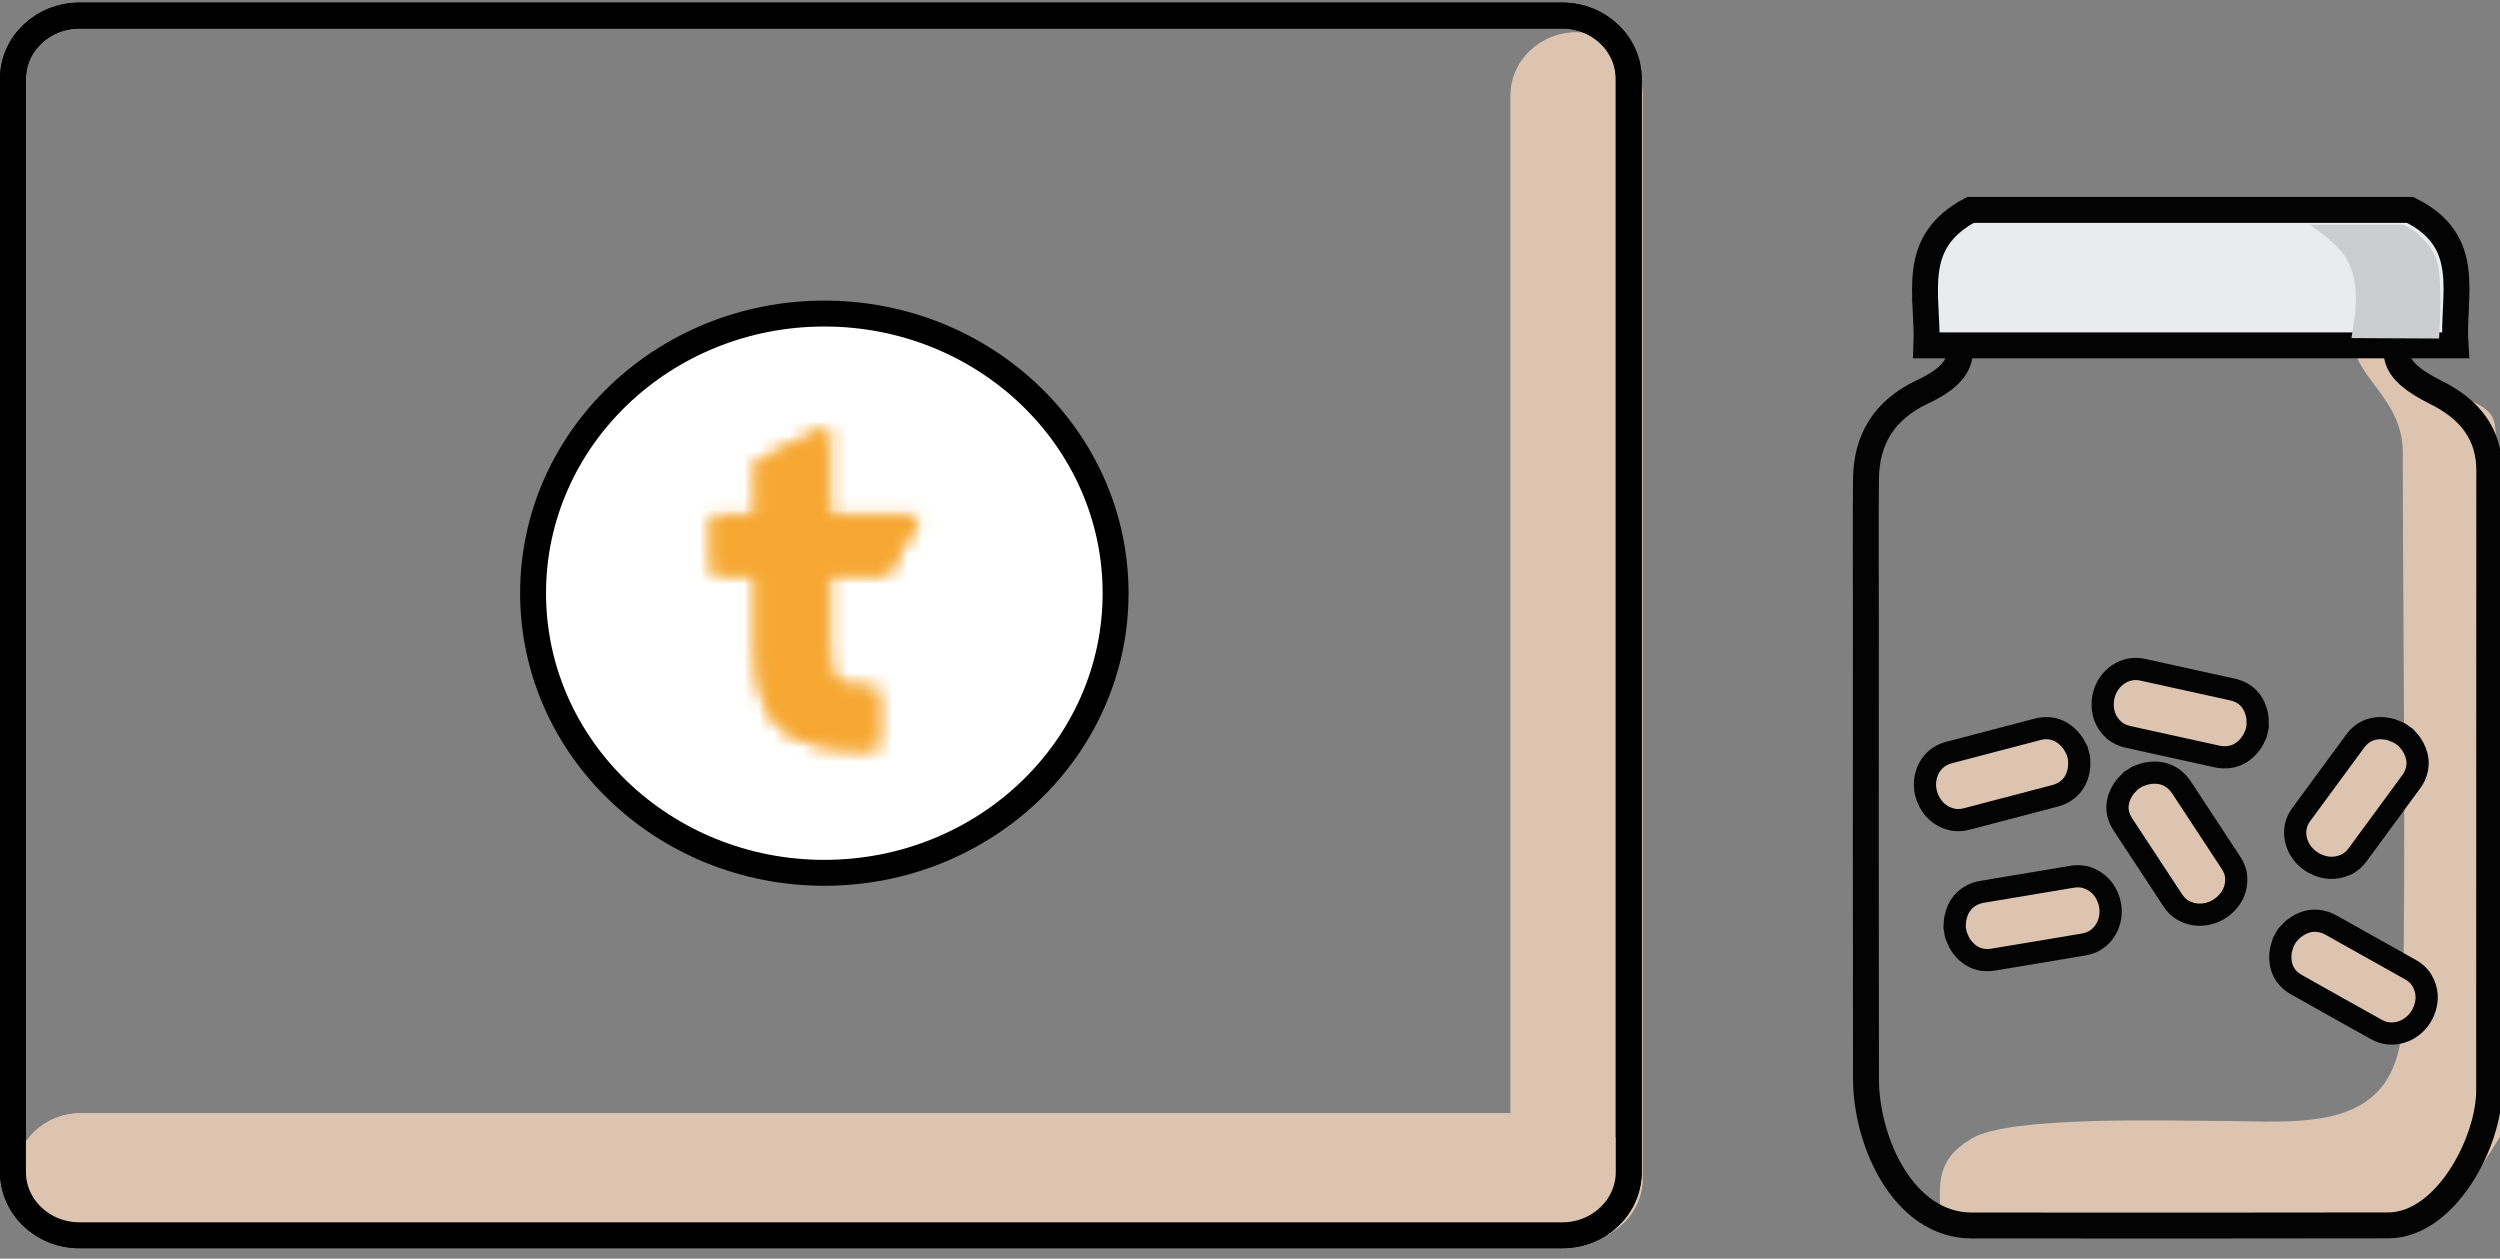 <?xml version="1.0" encoding="utf-8"?>
<!-- Generator: Adobe Illustrator 17.0.0, SVG Export Plug-In . SVG Version: 6.00 Build 0)  -->
<!DOCTYPE svg PUBLIC "-//W3C//DTD SVG 1.1//EN" "http://www.w3.org/Graphics/SVG/1.1/DTD/svg11.dtd">
<svg version="1.1" id="Layer_1" xmlns="http://www.w3.org/2000/svg" xmlns:xlink="http://www.w3.org/1999/xlink" x="0px" y="0px"
	 width="168.833px" height="85px" viewBox="49 0 168.833 85" enable-background="new 49 0 168.833 85" xml:space="preserve">
<rect x="49" y="0" width="168.833" height="85" fill="#808080" stroke="none"/>
<title>@2xGroup 4</title>
<desc>Created with Sketch.</desc>
<g id="Thryve-Web-Design">
	<g id="Assets-Page" transform="translate(-250, -1288)">
		<g id="Group-4" transform="translate(251, 1288)">
			<path id="Path-6" fill="#DDC4B1" d="M206.989,23.176c0.891,0,3.4,1.019,4.635,2.355c1.406,1.523,4.646,1.184,4.875,3.24
				c0.571,5.139,0.892,20.782,0.963,46.927c-2.316,4-4.127,6.316-5.434,6.948c-1.961,0.947-26.431,0-33.002-0.45
				c0-2.141-0.414-3.806,2.155-5.326s13.319-1.172,16.444-1.172c5.731,0,12.471,1.088,12.64-7.1c0.229-11.036,0-28.693,0-38.077
				C210.263,26.957,206.989,25.431,206.989,23.176z"/>
			<path id="Line_2_" fill="none" stroke="#000000" stroke-width="1.75" stroke-linecap="square" d="M252.571,83.051"/>
			<path id="Line_1_" fill="none" stroke="#000000" stroke-width="1.75" stroke-linecap="square" d="M0.5,83.051"/>
			<path id="Stroke-1" fill="none" stroke="#020302" stroke-width="1.75" d="M211.217,21.176c-2.167,2.446-1.765,3.811,1.306,5.334
				c2.263,1.122,3.588,2.806,3.586,5.242c-0.012,13.967,0,27.934-0.009,41.9c-0.004,3.458-2.921,9.094-6.822,9.103
				c-9.373,0.021-18.746,0.012-28.119,0.006c-4.602-0.003-7.137-5.623-7.144-9.92c-0.02-10.388-0.007-20.775-0.007-31.162
				c0-3.11-0.024-6.221,0.008-9.331c0.027-2.604,1.173-4.65,3.822-5.886c2.874-1.342,3.294-2.956,1.213-5.285H211.217z"/>
			<path id="Stroke-3" fill="#EAEBEC" stroke="#020302" stroke-width="1.75" d="M210.762,14.176
				c4.325,2.136,2.832,5.782,3.066,9.148h-35.729c0.143-3.351-1.208-6.94,2.974-9.148H210.762z"/>
			<path id="Path" fill="#CBCDCE" d="M204,15.176c0.904,0.684,1.617,1.156,2.312,2.038c1.219,1.805,0.715,4.253,0.484,5.618
				c1.773,0,3.657,0.03,5.925,0.03c0.143-2.503,0.108-4.015-0.101-5.048c-0.29-1.113-0.916-1.569-1.091-1.764
				c-0.319-0.355-1.005-0.874-1.338-0.874C209.081,15.176,205.895,15.176,204,15.176z"/>
			<path id="Stroke-7" fill="#DDC4B1" stroke="#020302" stroke-width="1.5" d="M202.199,63.617
				c-0.008,0.027-0.015,0.055-0.024,0.083c-0.053,0.207-0.138,0.414-0.159,0.621c-0.103,0.991,0.266,1.723,1.075,2.18
				c1.786,1.009,3.578,2.008,5.37,3.01c0.144,0.08,0.295,0.15,0.451,0.198c1.106,0.335,2.318-0.301,2.774-1.416
				c0.305-0.745,0.251-1.446-0.131-2.093c-0.192-0.323-0.467-0.551-0.786-0.729c-1.772-0.996-3.542-1.988-5.317-2.98
				c-0.134-0.075-0.275-0.146-0.421-0.195c-0.765-0.256-1.488-0.101-2.156,0.445c-0.158,0.129-0.288,0.297-0.431,0.448
				L202.199,63.617z"/>
			<path id="Stroke-9" fill="#DDC4B1" stroke="#020302" stroke-width="1.5" d="M191.918,52.711c-0.02,0.021-0.039,0.042-0.059,0.064
				c-0.145,0.157-0.315,0.302-0.431,0.478c-0.553,0.833-0.566,1.651-0.062,2.424c1.116,1.709,2.24,3.412,3.363,5.115
				c0.09,0.137,0.191,0.27,0.309,0.384c0.825,0.799,2.197,0.786,3.122,0.005c0.618-0.524,0.897-1.168,0.859-1.918
				c-0.019-0.373-0.157-0.702-0.357-1.005c-1.109-1.689-2.217-3.378-3.329-5.065c-0.085-0.127-0.177-0.254-0.284-0.363
				c-0.559-0.577-1.274-0.768-2.121-0.587c-0.199,0.043-0.394,0.133-0.592,0.202L191.918,52.711z"/>
			<path id="Stroke-11" fill="#DDC4B1" stroke="#020302" stroke-width="1.5" d="M180.084,63.126
				c0.011,0.026,0.024,0.052,0.035,0.078c0.088,0.195,0.156,0.407,0.272,0.581c0.553,0.832,1.309,1.168,2.227,1.018
				c2.03-0.332,4.058-0.676,6.086-1.017c0.163-0.027,0.327-0.066,0.479-0.128c1.07-0.431,1.604-1.68,1.244-2.829
				c-0.24-0.769-0.729-1.277-1.439-1.541c-0.355-0.13-0.716-0.135-1.076-0.075c-2.009,0.335-4.017,0.67-6.026,1.009
				c-0.152,0.024-0.304,0.059-0.45,0.112c-0.757,0.28-1.218,0.851-1.386,1.69c-0.04,0.199-0.034,0.409-0.048,0.616L180.084,63.126z"
				/>
			<path id="Stroke-13" fill="#DDC4B1" stroke="#020302" stroke-width="1.5" d="M188.276,50.699l-0.041-0.075
				c-0.108-0.186-0.195-0.391-0.327-0.556c-0.63-0.778-1.411-1.044-2.312-0.812c-1.991,0.515-3.979,1.039-5.966,1.563
				c-0.161,0.043-0.318,0.097-0.466,0.171c-1.026,0.525-1.441,1.818-0.976,2.931c0.31,0.742,0.844,1.206,1.577,1.404
				c0.364,0.098,0.724,0.071,1.077-0.023c1.971-0.514,3.938-1.03,5.907-1.549c0.149-0.038,0.298-0.085,0.439-0.151
				c0.727-0.347,1.134-0.957,1.224-1.81c0.022-0.2-0.005-0.41-0.008-0.617L188.276,50.699z"/>
			<path id="Stroke-15" fill="#DDC4B1" stroke="#020302" stroke-width="1.5" d="M200.468,49.064c0-0.027-0.002-0.057-0.004-0.085
				c-0.008-0.214,0.012-0.434-0.029-0.641c-0.195-0.976-0.765-1.57-1.673-1.774c-2.008-0.448-4.016-0.888-6.026-1.327
				c-0.16-0.036-0.327-0.062-0.492-0.062c-1.155,0-2.127,0.957-2.233,2.157c-0.071,0.8,0.187,1.455,0.745,1.964
				c0.278,0.253,0.609,0.393,0.968,0.471c1.989,0.439,3.975,0.878,5.965,1.314c0.151,0.033,0.305,0.059,0.46,0.064
				c0.809,0.024,1.453-0.334,1.931-1.047c0.112-0.17,0.186-0.368,0.279-0.553L200.468,49.064z"/>
			<path id="Stroke-17" fill="#DDC4B1" stroke="#020302" stroke-width="1.5" d="M210.046,49.502
				c-0.026-0.012-0.054-0.022-0.081-0.031c-0.2-0.078-0.398-0.183-0.606-0.227c-0.984-0.21-1.761,0.071-2.312,0.814
				c-1.214,1.641-2.419,3.288-3.626,4.935c-0.097,0.132-0.185,0.274-0.251,0.422c-0.459,1.049,0.045,2.311,1.116,2.883
				c0.717,0.382,1.425,0.407,2.12,0.105c0.347-0.153,0.607-0.398,0.822-0.692c1.198-1.63,2.395-3.257,3.588-4.887
				c0.091-0.123,0.177-0.254,0.243-0.391c0.343-0.723,0.266-1.45-0.206-2.168c-0.112-0.169-0.266-0.314-0.402-0.473L210.046,49.502z
				"/>
			<path id="Rectangle-11" fill="#DDC4B1" d="M153.61,83.76H53.471c-2.469,0-4.471-1.922-4.471-4.292s2.002-4.292,4.471-4.292
				h100.14c2.469,0,4.471,1.922,4.471,4.292S156.079,83.76,153.61,83.76z"/>
			<path id="Rectangle-11_1_" fill="#DDC4B1" d="M150,79.587V6.468c0-2.37,2.002-4.292,4.471-4.292c2.469,0,4.471,1.922,4.471,4.292
				v73.119c0,2.37-2.002,4.292-4.471,4.292C152.002,83.878,150,81.957,150,79.587z"/>
			<path id="Rectangle-11_2_" fill="none" stroke="#000000" stroke-width="1.75" d="M153.504,83.422c2.487,0,4.49-1.922,4.49-4.275
				V5.326c0-2.353-2.002-4.275-4.49-4.275H53.365c-2.487,0-4.49,1.922-4.49,4.275v73.82c0,2.353,2.002,4.275,4.49,4.275H153.504z"/>
			<ellipse id="Oval" fill="#FFFFFF" stroke="#000000" stroke-width="1.75" cx="103.67" cy="40.06" rx="19.67" ry="18.884"/>
			<g id="Group" transform="translate(95, 28.176)">
				<g id="Group-5" transform="translate(0.475, 0.692)">
					<g id="Clip-4">
					</g>
					<defs>
						<filter id="Adobe_OpacityMaskFilter" filterUnits="userSpaceOnUse" x="-3.713" y="-3.932" width="22.664" height="29.538">
							<feColorMatrix  type="matrix" values="1 0 0 0 0  0 1 0 0 0  0 0 1 0 0  0 0 0 1 0"/>
						</filter>
					</defs>
					<mask maskUnits="userSpaceOnUse" x="-3.713" y="-3.932" width="22.664" height="29.538" id="mask-2">
						<g filter="url(#Adobe_OpacityMaskFilter)">
							<path id="path-1" fill="#FFFFFF" d="M3.663,2.351v3.664H0.687v3.851h2.976v5.012c0,5.106,1.821,6.796,7.388,6.796h0.701
								v-4.01c-2.942,0-3.293-0.376-3.293-2.818v-4.98h3.994l2.1-3.851H8.459V0.001L3.663,2.351z"/>
						</g>
					</mask>
					<polygon id="Fill-3" mask="url(#mask-2)" fill="#F6A832" points="-3.713,25.606 18.952,25.606 18.952,-3.932 -3.713,-3.932 
											"/>
				</g>
			</g>
			<path id="Rectangle-11_3_" fill="#DDC4B1" d="M153.61,83.76H53.471c-2.469,0-4.471-1.922-4.471-4.292s2.002-4.292,4.471-4.292
				h100.14c2.469,0,4.471,1.922,4.471,4.292S156.079,83.76,153.61,83.76z"/>
			<path id="Rectangle-11_4_" fill="none" stroke="#000000" stroke-width="1.75" d="M153.504,83.422c2.487,0,4.49-1.922,4.49-4.275
				V5.326c0-2.353-2.002-4.275-4.49-4.275H53.365c-2.487,0-4.49,1.922-4.49,4.275v73.82c0,2.353,2.002,4.275,4.49,4.275H153.504z"/>
			<g id="Group_1_" transform="translate(95, 28.176)">
				<g id="Group-5_1_" transform="translate(0.475, 0.692)">
					<g id="Clip-4_1_">
					</g>
					<defs>
						<filter id="Adobe_OpacityMaskFilter_1_" filterUnits="userSpaceOnUse" x="-3.713" y="-3.932" width="22.664" height="29.538">
							<feColorMatrix  type="matrix" values="1 0 0 0 0  0 1 0 0 0  0 0 1 0 0  0 0 0 1 0"/>
						</filter>
					</defs>
					<mask maskUnits="userSpaceOnUse" x="-3.713" y="-3.932" width="22.664" height="29.538" id="mask-4">
						<g filter="url(#Adobe_OpacityMaskFilter_1_)">
							<path id="path-3" fill="#FFFFFF" d="M3.663,2.351v3.664H0.687v3.851h2.976v5.012c0,5.106,1.821,6.796,7.388,6.796h0.701
								v-4.01c-2.942,0-3.293-0.376-3.293-2.818v-4.98h3.994l2.1-3.851H8.459V0.001L3.663,2.351z"/>
						</g>
					</mask>
					<polygon id="Fill-3_1_" mask="url(#mask-4)" fill="#F6A832" points="-3.713,25.606 18.952,25.606 18.952,-3.932 -3.713,-3.932 
											"/>
				</g>
			</g>
		</g>
	</g>
</g>
</svg>
